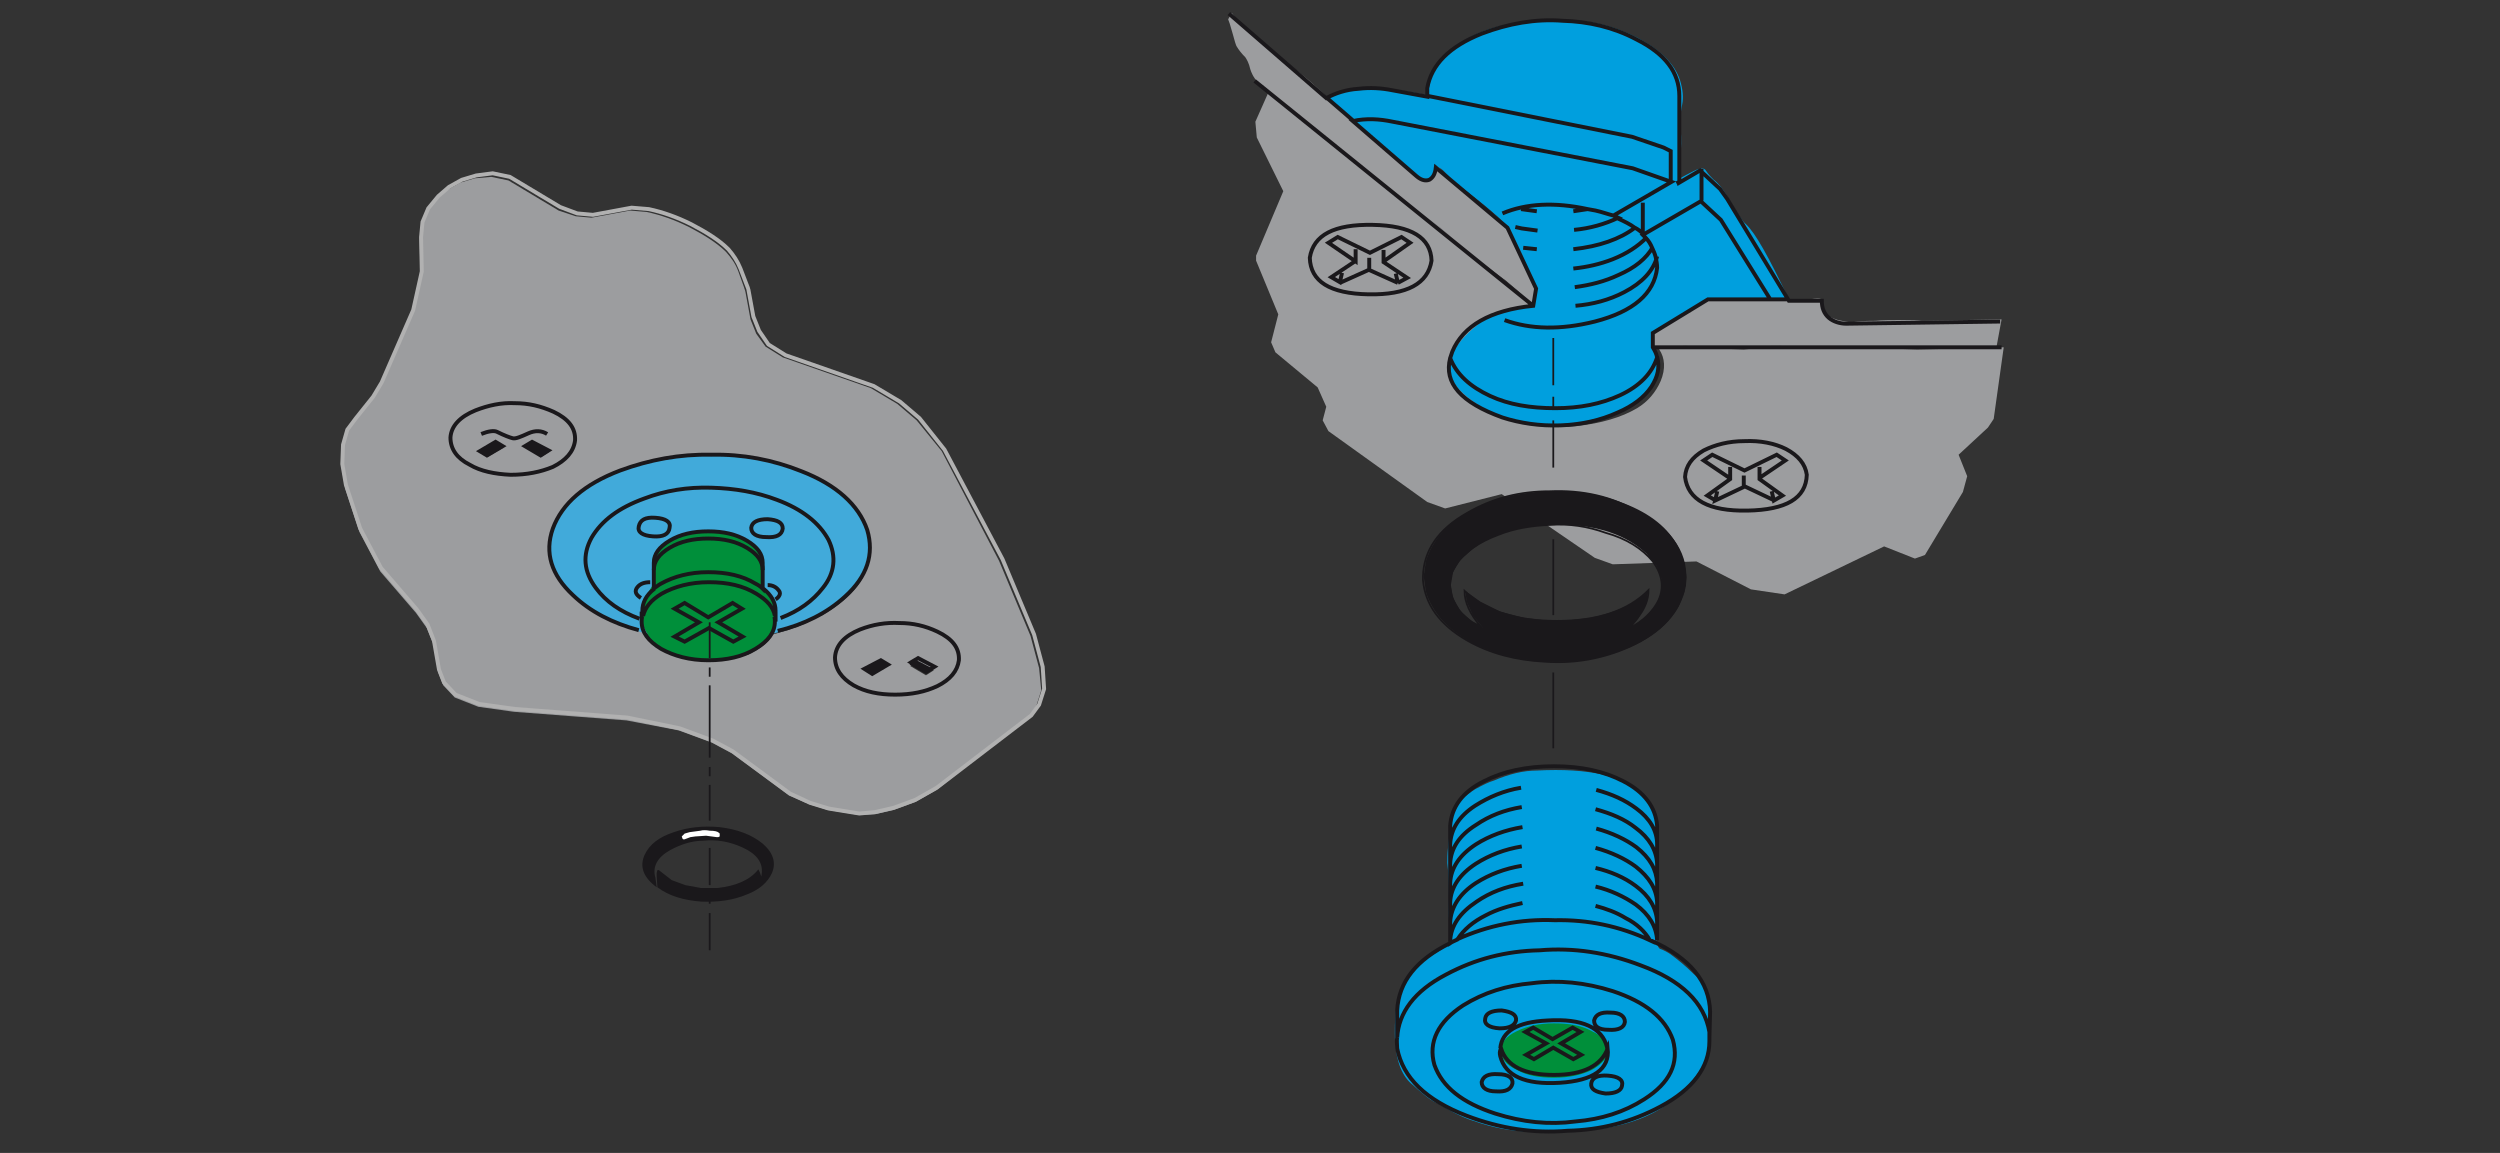<?xml version="1.0" encoding="utf-8"?>
<!-- Generator: Adobe Illustrator 24.1.2, SVG Export Plug-In . SVG Version: 6.00 Build 0)  -->
<svg version="1.1" id="Ebene_1" xmlns="http://www.w3.org/2000/svg" xmlns:xlink="http://www.w3.org/1999/xlink" x="0px" y="0px"
	 viewBox="0 0 349.1 161" style="enable-background:new 0 0 349.1 161;" xml:space="preserve">
<rect x="0" y="0" width="349.1" height="161" fill="#333333" stroke="none"/>
<style type="text/css">
	.st0{fill:#9C9D9F;}
	.st1{fill:#009FDE;}
	.st2{fill:#008F3A;}
	.st3{fill:none;stroke:#1A181B;stroke-width:0.55;stroke-miterlimit:5;}
	.st4{fill:#1A181B;}
	.st5{fill:none;stroke:#1A181B;stroke-width:0.25;stroke-miterlimit:5;}
	.st6{fill:#41AADA;}
	.st7{fill:none;stroke:#B1B1B1;stroke-width:0.55;stroke-miterlimit:5;}
	.st8{fill:#FFFFFF;}
</style>
<path class="st0" d="M277.8,48.6c-6.1,0.1-9.5,0.2-10.1,0.2l-6-0.2c-0.2,0-0.4,0-0.7,0h-0.2c-1.9-0.1-3.4-0.1-4.5,0
	c-0.3,0-0.6,0-0.9,0c-1.2,0.1-3,0.1-5.5,0h-2.5c-0.5,0-1.1,0-1.7,0l-2.2,0.2l-8.1-0.3c-0.1,0-0.2,0-0.4,0l-0.4,0.1
	c-0.4,0-0.8,0-1.2,0c-0.6,0-1.1,0-1.4,0H232c-0.1,0-0.2,0-0.3,0v0.2c0.8,1.2,0.9,2.7,0.2,4.4c-0.7,1.6-1.8,2.9-3.3,3.8
	c-2.2,1.3-5,2.1-8.4,2.5c-3.3,0.3-6.2,0.1-8.8-0.7c-1.4-0.4-2.9-1.1-4.4-2c-1.8-1.2-3-2.4-3.5-3.7c-1.1-2.6,0.7-5.5,5.3-8.7
	c0.2-0.1,1.3-0.4,3.5-0.9c1-0.2,1.8-0.5,2.2-0.8l-9.2-7.3c-0.7-0.7-1.3-1.3-2-1.8l-3.2-2.7c-1.6-1.1-2.9-2.1-3.9-3.1
	c-0.4-0.4-1.2-1-2.5-2c-1.2-0.9-2.1-1.6-2.5-2c-0.5-0.5-1.1-1-1.6-1.5c-0.5-0.4-1-0.8-1.5-1.2c-0.5-0.4-1.1-0.8-1.6-1.2
	c-1.5-1.1-4-3.1-7.3-6c-0.8-0.6-1.5-1-1.9-1.4l-2,4.5l0.2,2.2l3.7,7.5l-3.8,9v0.7l3.1,7.5l-1,3.9l0.6,1.4l5.9,4.9l1.2,2.7l-0.5,1.9
	l0.8,1.5l13.8,9.9l2.5,0.9l7.9-2l13,8.9l2.5,0.9l11.7-0.4l7.6,3.9l4.7,0.7l13.9-6.7l4.3,1.7l1.4-0.5l5.3-8.8l0.6-2.2l-1.2-3l4.1-3.8
	l0.8-1.2l1.4-10H277.8z"/>
<path class="st1" d="M231.3,131.5l0.1-7.7c0.2-3.5,0.2-5.8,0.2-6.8c-0.2-2.8-0.9-4.8-2-6c-2.7-2.6-7.7-3.8-15-3.4
	c-1.9,0-3.9,0.5-6,1.4c-0.7,0.2-1.5,0.6-2.6,1.2c-0.2,0.1-0.6,0.4-1,0.7c-0.5,0.4-0.8,0.6-1,0.7l-0.6,0.7c-0.2,0.6-0.5,1.3-0.8,1.8
	c-0.2,0.5-0.3,1.2-0.2,2.2c0,0.3-0.1,1-0.2,2.1c-0.1,0.9-0.1,1.6-0.1,2.1c0.2,1.5,0.3,3.9,0.2,7c0.1,2.3,0.1,3.7,0,4.3
	c0,0.2-0.7,0.6-2,1.4c-2.3,1.4-3.9,3-4.7,5c-0.7,1.7-0.9,4.1-0.8,7.2c0.2,2.9,1,5,2.6,6.2c0.3,0.3,0.8,0.7,1.5,1.3
	c0.6,0.5,1.2,0.9,1.7,1.1c0.3,0.2,1.1,0.6,2.5,1.4c1,0.5,1.9,0.9,2.6,1.1c2.8,1,5.5,1.5,7.9,1.5c4.4,0,6.9,0,7.5-0.1
	c4.9-0.4,8.7-1.6,11.4-3.5c3.1-2.2,5.1-4.7,6-7.3c0.2-0.7,0.3-1.6,0.3-2.8c-0.1-1.4-0.1-2.4-0.1-3c0-1.2-0.1-2.1-0.4-2.9
	c-0.3-0.9-0.9-1.7-1.8-2.4c-1.1-1.1-2.2-2-3.3-2.8c-0.3-0.2-0.8-0.5-1.4-0.7C231.6,132.4,231.5,132.1,231.3,131.5z"/>
<path class="st2" d="M224.5,146.7c0-1.1-0.7-2-2.2-2.7c-1.4-0.8-3.2-1.1-5.3-1.1c-2.1,0-3.8,0.4-5.2,1.1c-1.5,0.7-2.2,1.6-2.2,2.7
	c0,1.1,0.7,2,2.2,2.7c1.4,0.8,3.2,1.1,5.2,1.1c2.1,0,3.9-0.4,5.3-1.1C223.7,148.6,224.5,147.7,224.5,146.7z"/>
<path class="st0" d="M279.5,44.6l-11.1,0.2c-0.8-0.1-1.5-0.1-2.1-0.1c-2,0-3.5,0-4.4,0.1c-0.9,0-2,0-3.3,0.2c-0.4,0-1-0.1-1.9-0.3
	c-1-0.3-1.6-0.6-1.7-0.9c-0.1-0.2-0.2-0.6-0.4-1.1c-0.2-0.5-0.2-0.7-0.2-0.8c0-0.3-0.9-0.3-2.7,0.1c-0.5,0.1-1.3,0.1-2.3-0.1
	c-1.1-0.1-1.9-0.1-2.3-0.1c-0.6,0-1.7,0-3.4-0.1c-1.6-0.1-2.7-0.1-3.4,0c-0.8,0-1.5,0.2-2,0.4c-0.1,0-0.7,0.3-1.9,0.9
	c-0.9,0.5-2.7,1.6-5.1,3.2c-0.5,0.3-0.6,1.1-0.5,2.3c0.3,0,1,0,1.9,0c0.9-0.1,1.8-0.2,2.7-0.2l7.2,0.3l2.2-0.2
	c1.6-0.1,2.9-0.1,3.8-0.1c2.6,0.2,4.6,0.2,5.9,0.1c1.4-0.1,3.5-0.1,6.3,0l6,0.2c0.8,0,4.7,0,12-0.2L279.5,44.6z"/>
<path class="st0" d="M172,1.8l-0.5,0.9c0.1,0.2,0.3,0.8,0.6,1.9c0.3,1.1,0.5,1.8,0.6,1.9c0.3,0.5,0.7,1,1.2,1.5
	c0.2,0.3,0.5,0.8,0.7,1.7c0.3,0.9,0.8,1.7,1.6,2.2c0.5,0.4,1.2,0.9,2.3,1.7c3.4,2.8,5.8,4.8,7.3,5.9c1.8,1.3,3.3,2.6,4.7,3.9
	c0.4,0.4,1.3,1.1,2.5,2c1.2,0.9,2,1.6,2.4,2c1.3,1.1,2.8,2.4,4.7,3.6c1.1,0.8,2.6,2.1,4.4,3.9l5.8,4.3c0.6,0.5,1.3,1.1,2.1,1.8
	c0.3,0.3,0.8,0.8,1.5,1.3c0.7-0.7,0.9-1.5,0.6-2.4c-0.2-0.5-0.5-1.3-1.1-2.3c-0.6-1.2-0.9-1.9-1.1-2.3c-0.4-1-0.6-1.8-0.8-2.2
	c-0.3-0.8-0.7-1.4-1.3-1.9c-2.4-1.9-4-3.2-5-4c-1.7-1.3-2.9-2.3-3.6-3c-0.2-0.3-0.4-0.6-0.5-0.7c-0.2-0.3-0.4-0.3-0.5-0.2
	c-0.3,0.9-0.6,1.4-0.9,1.5c-0.3,0.2-0.7,0.2-1.2,0c-0.4-0.2-0.7-0.3-0.9-0.6c-0.2-0.3-1.7-1.6-4.4-4l-7.9-6.7
	c-1.4-1.3-2.5-2.3-3.4-3c-1.4-1.1-2.8-2.2-4.2-3.4l-4.7-4C172.6,2.5,172.2,2.1,172,1.8z"/>
<path class="st1" d="M234.7,18.2c-0.1-1-0.1-2.2,0.2-3.6c0.2-1,0.1-2.1-0.3-3.4c-0.7-2.2-2.7-4.2-5.9-5.9c-3.3-1.7-6.7-2.5-10.3-2.5
	c-2.7,0.1-4.6,0.2-5.9,0.3c-2.1,0.3-4,0.7-5.7,1.4c-1.3,0.5-2.5,1.2-3.6,2.1c-0.8,0.6-1.6,1.5-2.6,2.7c-0.5,0.7-0.9,1.5-1,2.6
	c-0.1,0.5-0.1,1-0.1,1.4c-2.2-0.4-4.1-0.7-5.5-0.9c-2.5-0.3-5.1-0.1-7.7,0.6l-0.9,0.7c0.4,0.2,1.4,1.2,3.1,2.8
	c1.8,1.4,4.1,3.4,7,5.8c0.3,0.3,1,0.9,1.9,1.8c0.9,0.8,1.7,1.1,2.2,0.9c0.3-0.1,0.6-0.4,0.8-0.9c0.2-0.4,0.3-0.6,0.4-0.7
	c0.3-0.1,1,0.6,2.2,2c3.2,2.3,5.8,4.4,7.6,6.3l1.9,4c1.4,2.9,2.1,4.8,1.9,5.8c-0.1,0.7-1.1,1.3-2.9,1.7c-2.2,0.5-3.4,0.8-3.5,0.9
	c-4.6,3.2-6.4,6.1-5.3,8.7c0.5,1.2,1.7,2.4,3.5,3.6c1.5,1,3,1.7,4.4,2.1c2.5,0.8,5.5,1,8.8,0.6c3.4-0.3,6.2-1.2,8.4-2.5
	c1.5-0.9,2.6-2.1,3.2-3.7c0.7-1.7,0.7-3.2-0.2-4.4v-2.2c0.8-0.5,1.9-1.2,3.2-1.9c2.7-1.7,4.3-2.6,4.8-2.6l10.9-0.2
	c-2.7-5.7-4.6-9.1-5.9-10.3c-0.5-0.4-1.2-1.5-2.2-3.2c-0.9-1.6-1.7-2.6-2.3-3c-0.3-0.3-0.7-0.7-1.1-1.3c-0.2-0.3-0.5-0.3-1-0.2
	c-0.4,0.1-0.9,0.4-1.7,0.8l-1.1,0.6c0,0,0.1-0.3,0.2-1c0-0.7,0-1.2,0-1.5C234.8,20.7,234.8,19.2,234.7,18.2z"/>
<path id="Layer0_5_MEMBER_0_MEMBER_0_MEMBER_5_MEMBER_0_1_STROKES" class="st3" d="M171.6,1.9l13.6,11.8c1.3-0.7,2.8-1.2,4.5-1.3
	c1.6-0.2,3.2-0.1,4.7,0.2l4.9,0.9v-1.2c0.6-3.3,3.1-5.8,7.6-7.6c3.7-1.4,7.5-2.1,11.3-1.8c3.6,0.1,7.1,0.9,10.3,2.6c4,2,6,4.6,6,7.9
	v12.1l2.9-1.7l2.8,2.6l1,1.4l8.6,14.2l4.6,0c0,1,0.3,1.8,1,2.4c0.6,0.5,1.5,0.8,2.4,0.8l21.5-0.3 M209.8,29.8
	c3.3-1.4,7.3-1.6,11.9-0.6c0.4,0.1,0.7,0.1,1.1,0.2c0.9,0.2,1.7,0.5,2.5,0.7l8.1-4.7l-5.4-1.9L194.5,17c-1.9-0.4-3.7-0.5-5.6-0.1
	l8.9,7.7c0.7,0.6,1.3,0.7,1.8,0.5c0.5-0.3,0.8-0.8,0.9-1.7l10,8.4l4,8.5l-0.4,2.4c-6,0.6-9.8,2.8-11.3,6.4c-0.1,0.3-0.2,0.6-0.3,0.9
	c0.9,2.3,2.8,4,5.6,5.3c2.6,1.2,5.6,1.7,9.1,1.7c3.4,0,6.4-0.6,9-1.8c2.8-1.3,4.5-3.1,5.2-5.3c-0.1-0.5-0.3-0.9-0.6-1.4v-2l7.7-4.7
	l8.7,0l-6.9-11.1l-2.8-2.6l-8.1,4.7c0.1,0.1,0.3,0.3,0.4,0.4c0.4,0.4,0.7,0.9,0.9,1.4c0.2,0.4,0.4,0.9,0.5,1.3
	c0.1,0.5,0.2,1,0.2,1.5c-0.4,3.6-3.3,6.1-8.7,7.5c-4.8,1.2-9,1.1-12.6-0.2 M188.9,16.8l-3.7-3.2 M191.7,31.4
	c-5.4-0.1-8.3,1.4-8.8,4.6c0.1,3.3,2.8,5,8.2,5.1c5.4,0.1,8.3-1.5,8.8-4.7C199.8,33.2,197.1,31.5,191.7,31.4z M202.5,50
	c-0.9,3.5,1.5,6.2,7.3,8.3c2.5,0.8,5.2,1.2,8.1,1.1c2.9-0.1,5.6-0.7,8-1.8c2.1-0.9,3.7-2.1,4.7-3.6c0.9-1.4,1.2-2.7,0.8-4.2
	 M237.6,28v-4.4 M247.2,41.8h2.6 M233.3,25.5v-4.4l-1-0.5l-4.4-1.5l-28.5-5.7 M219.8,32.1c2.2-0.2,4.3-0.8,6.2-1.7
	c-0.2-0.1-0.5-0.2-0.7-0.3 M219.7,34.8c3.6-0.4,6.5-1.4,8.6-3c-0.7-0.5-1.5-0.9-2.4-1.3 M229.5,32.7L229.5,32.7L229.5,32.7
	c-0.4-0.4-0.8-0.7-1.2-0.9 M229.4,28.3v4.3c0,0,0.1,0.1,0.1,0.1 M219.7,29.5l2-0.3 M212.4,29.2l2.2,0.3 M211.6,31.7l0.9,0.2l2.2,0.3
	 M212.7,34.6l1.9,0.2 M230.8,34.5c-0.9,1.6-2.5,2.9-4.8,3.9c-1.9,0.9-3.9,1.4-6.1,1.7 M220,42.7c2.4-0.2,4.7-0.8,6.8-1.9
	c2.5-1.3,4.1-3,4.6-5 M219.7,37.5c1.9-0.2,3.7-0.6,5.5-1.3c2-0.8,3.5-1.8,4.7-3 M234.7,25.3l-0.6,0.3 M175.2,11.3l38.9,31.4
	 M279.5,48.5h-48.7"/>
<path id="Layer0_5_MEMBER_0_MEMBER_0_MEMBER_5_MEMBER_1_1_STROKES" class="st3" d="M222.9,110.3c2.2,0.6,4,1.4,5.6,2.6
	c1.9,1.4,2.9,3.1,2.9,5v-2.6c-0.2-2.6-1.8-4.7-4.7-6.2c-2.7-1.4-5.9-2.1-9.7-2.1c-3.8,0-7.1,0.7-9.8,2.1c-3,1.5-4.5,3.6-4.7,6.2v2.6
	c0.1-2.1,1.2-3.9,3.5-5.4c1.9-1.2,4-2.1,6.4-2.5 M202.5,117.9v2.7c0.1-2.1,1.2-3.9,3.6-5.4c1.9-1.3,4-2.1,6.4-2.5 M212.6,115.5
	c-2.4,0.4-4.6,1.2-6.5,2.4c-2.3,1.5-3.5,3.3-3.6,5.4l0,2.7c0.1-2.1,1.3-3.9,3.6-5.4c1.9-1.2,4-2,6.4-2.4 M202.5,126l0,2.8
	c0.1-2.1,1.3-4,3.6-5.5c1.9-1.2,4-2,6.4-2.4 M202.5,128.7l0,2.7c0.1-2.1,1.3-3.9,3.7-5.5c1.9-1.3,4-2.1,6.5-2.5 M202.5,131.4v0.3
	c0.3-0.2,0.6-0.3,1-0.5c0.9-1.4,2.2-2.5,4-3.4c1.5-0.8,3.2-1.3,5.1-1.7 M203.4,131.2L203.4,131.2c4.4-2,9-2.9,13.7-2.7
	c4.6-0.1,9,0.8,13.3,2.8c-0.7-1.2-1.8-2.3-3.4-3.1c-1.3-0.8-2.7-1.3-4.2-1.7 M202.5,120.6l0,2.7 M202.5,131.7
	c-4.7,2.3-7.2,5.4-7.4,9.4v3.8c0.2-3.5,2.4-6.5,6.8-8.8c4.1-2.2,8.4-3.3,13.1-3.4c4.7-0.4,9.4,0.3,14.1,2.1c5.7,2.1,8.9,5.2,9.6,9.3
	c0,0.3,0,0.6,0,0.9l0.1-3.7c-0.1-4.2-2.8-7.5-8.1-9.9c-0.1,0-0.1,0-0.2,0 M195.1,144.9c-0.1,0.4,0,0.9,0,1.5c0.8,4.1,4,7.2,9.7,9.4
	c4.7,1.8,9.4,2.5,14.1,2.1c4.6-0.1,8.9-1.2,13-3.4c4.5-2.4,6.8-5.5,6.8-9.1c0-0.1,0-0.2,0-0.2V145 M209.4,143.6
	c1.4,0,2.1-0.4,2.3-1.1c0.1-0.8-0.6-1.2-2-1.4c-1.4,0-2.2,0.4-2.3,1.1C207.2,143,207.9,143.5,209.4,143.6z M200.3,148.7
	c1.1,3.1,3.9,5.3,8.5,6.8c3.8,1.2,7.5,1.6,11.2,1.1c3.6-0.3,6.8-1.3,9.6-3.1c3.6-2.3,4.9-5,4-8.3c-1.1-3.1-3.9-5.3-8.4-6.8
	c-3.8-1.2-7.6-1.6-11.3-1.1c-3.5,0.3-6.7,1.3-9.6,3.1C200.8,142.7,199.4,145.5,200.3,148.7z M209.5,147.5c0.7,2.7,3.4,4,8.3,3.7
	c4.7-0.3,7-1.9,6.7-4.8c-0.9,2.4-3.4,3.7-7.5,3.7c-4.1,0-6.6-1.2-7.4-3.7C209.4,146.8,209.4,147.1,209.5,147.5z M209.2,150
	c-1.4-0.1-2.1,0.3-2.3,1.1c0,0.8,0.7,1.3,2,1.3c1.4,0.1,2.1-0.3,2.3-1.1C211.3,150.5,210.6,150,209.2,150z M222.8,113
	c2.2,0.6,4.1,1.4,5.6,2.6c1.9,1.4,2.9,3.1,3,5v-2.7 M228.4,121c-1.5-1.1-3.4-2-5.6-2.6 M231.4,126c-0.1-1.9-1.1-3.5-3-5 M231.4,126
	v-2.7c-0.1-1.9-1-3.5-2.9-5c-1.5-1.1-3.4-2-5.6-2.6 M222.8,121.2c2.1,0.5,4,1.3,5.6,2.5c1.9,1.4,2.9,3.1,3,5V126 M222.8,123.8
	c2.1,0.5,4,1.4,5.6,2.5c1.9,1.4,2.9,3.1,3,5v-2.7 M231.4,123.3v-2.7 M222.6,142.5c0,0.8,0.6,1.3,2,1.3c1.4,0.1,2.2-0.3,2.3-1.1
	c0-0.8-0.7-1.3-2-1.3C223.5,141.3,222.8,141.7,222.6,142.5z M215.9,145.7l-2.8,1.6l1.1,0.6l2.7-1.6l2.8,1.6l1.1-0.6l-2.8-1.6
	l2.7-1.6l-1.1-0.6l-2.8,1.6l-2.7-1.6l-1.1,0.6L215.9,145.7z M224.5,146.4c-0.1,0-0.1-0.1-0.1-0.2c-0.7-2.7-3.4-4-8.3-3.7
	c-4.2,0.2-6.4,1.5-6.6,3.9 M224.5,150.2c-1.4-0.1-2.2,0.3-2.3,1.1c-0.1,0.8,0.6,1.2,2,1.4c1.4,0,2.2-0.4,2.3-1.1
	C226.7,150.8,226,150.3,224.5,150.2z"/>
<path id="Layer0_5_MEMBER_0_MEMBER_0_MEMBER_5_MEMBER_2_1_STROKES" class="st3" d="M195.2,39.5l-0.3-1.3 M195.2,39.5l1.3-0.7
	l-3.3-2.2v-1.7 M193.2,36.5l3.7-2.6l-1.2-0.8l-4.4,2.2l-4.5-2.2l-1.3,0.8l3.8,2.6v-1.7 M191.2,36v1.7l4,1.8 M189.2,36.5l-3.3,2.2
	l1.2,0.7l0.3-1.3 M187.1,39.5l4-1.8 M239.8,68.6l-0.3,1.3l4-1.9v-1.6 M241.6,65.2v1.7l-3.2,2.3l1.2,0.7 M247.4,68.6l0.3,1.3l1.2-0.7
	l-3.2-2.3v-1.7 M235.3,66.6c0.4,3.2,3.3,4.8,8.7,4.7c5.4-0.1,8.2-1.7,8.3-5c-0.2-1.5-1.2-2.7-2.9-3.6c-1.6-0.8-3.6-1.2-5.8-1.1
	c-2.2,0-4.1,0.5-5.7,1.3C236.2,63.9,235.4,65.1,235.3,66.6z M241.6,66.8l-3.7-2.5l1.2-0.8l4.5,2.2l4.5-2.2l1.2,0.8l-3.7,2.5
	 M247.6,69.8l-4-1.9"/>
<path class="st4" d="M226.8,70.3c-3.3-1.3-7-1.9-10.9-1.7c-4,0.2-7.5,1-10.5,2.7c-3.3,1.7-5.4,4.1-6.3,7.1l-0.3,2.1l0.3,2.1
	c0.9,3,3.1,5.3,6.3,7.1c3,1.6,6.5,2.5,10.5,2.7c4,0.2,7.6-0.4,10.9-1.7c3.6-1.4,6.1-3.4,7.6-6l0.8-2l0.3-2.1l-0.3-2.1l-0.8-2
	C233,73.7,230.4,71.7,226.8,70.3 M229.9,77.3l1.4,1.7l0.7,1.8v1.8l-0.7,1.8l-1.4,1.7l-2.4,1.7l1.3-1.5l1.1-2.1l0.3-1.8
	c-1.8,1.9-4.6,3.2-8.3,3.9l-3.6,0.4h-1.8l-3.6-0.4l-3.4-0.9l-2.8-1.4l-2.1-1.5l0.2,1.5l0.9,2l1.4,1.7l-1.5-0.9l-1.7-1.5l-1-1.8
	l-0.3-1.8l0.3-1.8l1-1.7l1.7-1.5c3.1-2.4,7.2-3.5,12.4-3.4C223.1,73.3,227.1,74.7,229.9,77.3z"/>
<path id="Layer0_5_MEMBER_0_MEMBER_0_MEMBER_5_MEMBER_4_1_STROKES" class="st5" d="M216.4,68.6c-4.1,0-7.9,0.9-11.5,3
	c-4.1,2.3-6.1,5.3-6.2,8.9c0,0.2,0,0.3,0,0.5c0.3,3.4,2.3,6.2,6.1,8.4c3.3,1.9,7,2.8,10.9,3c4.1,0.3,8.1-0.4,11.9-2.1
	c4.4-2,7-4.8,7.7-8.5c0.5-4.3-1.7-7.7-6.4-10.2C225.2,69.3,220.9,68.4,216.4,68.6z M216.4,73.3c-2.5,0.1-5,0.5-7.2,1.4
	c-2.7,1-4.7,2.4-5.9,4.2c-1,1.5-1.1,3.2-0.3,5c0.8,1.7,2,2.9,3.7,3.5c-1.4-1.6-2.2-3.3-2.2-4.9c2.9,2.8,7.2,4.2,12.9,4.2
	c5.7,0,9.9-1.4,12.8-4.3c0,1-0.3,2-0.9,3c-0.4,0.6-1,1.5-1.9,2.4c2.1-1.1,3.4-2.4,4.2-4c0.8-1.8,0.5-3.6-0.8-5.4
	c-1.5-1.8-3.7-3.2-6.6-4C221.7,73.5,219.1,73.1,216.4,73.3z M216.9,65.3v-6.6 M216.9,57.1v-1.7 M216.9,53.8v-6.6 M216.9,88.6v2.6
	 M216.9,93.9v10.6 M207,87.7c-0.1-0.1-0.2-0.2-0.3-0.3 M216.9,75.3v10.6"/>
<path class="st0" d="M143.7,100.1l1-1.5l0.7-2.2l-0.3-3.1l-1.2-4.5l-4.4-10.5L131.5,63l-3.5-4.3l-2.7-2.3l-3.7-2.2l-12.3-4.3
	l-2.4-1.5l-1.3-1.8l-0.8-2l-0.7-3.8c0-0.1-0.3-1-1-2.9c-0.4-1.1-1-1.9-1.7-2.7c-1.3-1.3-3.1-2.4-5.2-3.5c-2-1-4-1.7-5.9-2.1L88,29.4
	l-5.4,1l-2.2-0.2L78,29.4l-7-4.2l-2.4-0.5l-2.3,0.2l-2,0.6l-1.8,1L61,27.8l-1.4,1.7l-0.8,2l-0.2,2l0.1,4.8l-1.2,5.5L53,53.9l-1.2,2
	l-2.5,3l-1,1.5l-0.5,2.2l-0.1,2.7l0.5,2.9l2,6.1l2.9,5.5l5,5.8l1.5,2.1l0.9,2.2l0.7,4l0.7,1.8l1.6,1.7l3.3,1.3l5,0.7l15.7,1.2
	l7.3,1.4l4.6,1.7l2.8,1.5l8,5.9l2.8,1.2l2.6,0.8l4.4,0.7l2.2-0.1l2.6-0.6l3-1.1l3-1.7L143.7,100.1 M89.4,64.9l2.9-0.7
	c2.1-0.4,4.4-0.6,6.9-0.6c0.1,0,0.1,0,0.2,0c2.4,0,4.6,0.2,6.7,0.6l3,0.7c1.2,0.4,2.4,0.8,3.5,1.2L114,67c1.2,0.6,2.3,1.3,3.2,2
	c2.9,2.2,4.3,4.8,4.3,7.7c0,3.6-2.2,6.6-6.5,9.1c-0.1,0.1-0.3,0.2-0.5,0.2c-0.1,0.1-0.3,0.2-0.5,0.3c-1.7,0.9-3.5,1.6-5.4,2.1
	c-0.2,0.1-0.5,0.1-0.7,0.2c-0.4,0.8-1.2,1.6-2.3,2.2c-0.4,0.2-0.7,0.4-1.1,0.6c-0.1,0-0.2,0-0.2,0c-1.5,0.6-3.3,0.9-5.2,0.9
	c-0.7,0-1.7-0.1-3-0.3l-1.6-0.3c-1.3-0.4-2.2-0.9-2.8-1.4c-0.1-0.1-0.3-0.3-0.4-0.5c-0.5-0.5-0.9-1-1.2-1.5
	c-0.3-0.1-0.6-0.2-0.9-0.2c-1.2-0.4-2.3-0.8-3.4-1.2c-1.4-0.6-2.7-1.3-3.9-2.1c-1.9-1.3-3.3-2.7-4.1-4.3c-1-1.8-1.3-3.6-0.9-5.6
	l0.2-1c0,0,0-0.1,0-0.2c0.4-1,0.9-1.9,1.6-2.8c1.6-2.1,3.9-3.7,7.2-5.1C87.1,65.7,88.2,65.3,89.4,64.9 M74.4,61.9l2.3,1.2l-1.1,0.7
	l-2.2-1.3L74.4,61.9 M69.3,61.9l1,0.6l-2.2,1.3l-1-0.7L69.3,61.9 M121.8,94.3l-1-0.7l2.2-1.2l1,0.6L121.8,94.3 M129.3,94.3l-2.2-1.3
	l1-0.6l2.3,1.2L129.3,94.3z"/>
<path class="st6" d="M99.1,63.5c-6.2,0-11.4,1.3-15.8,3.8c-4.4,2.5-6.6,5.6-6.6,9.2c0,3.6,2.2,6.6,6.6,9.2c4.4,2.5,9.6,3.8,15.8,3.8
	c6.2,0,11.5-1.3,15.8-3.8c4.4-2.5,6.6-5.6,6.6-9.2s-2.2-6.6-6.6-9.2C110.5,64.8,105.3,63.5,99.1,63.5z"/>
<path class="st2" d="M106.4,77.4c-0.7-1.1-1.9-2-3.5-2.6c-1.4-0.5-2.8-0.7-4.2-0.7c-0.8,0-1.7,0.2-2.8,0.4c-1.3,0.3-2.1,0.7-2.7,1
	c-0.3,0.2-0.5,0.4-0.7,0.6c-0.3,0.4-0.6,0.6-0.6,0.7l-0.6,0.7c-0.2,0.3-0.3,1-0.2,2c0.1,1.4,0.1,2.1,0.1,2.2
	c-0.2,0.2-0.4,0.5-0.6,0.9c-0.4,0.7-0.7,1.4-0.9,2c-0.1,0.5-0.2,0.9-0.2,1.2c0,0.1,0.1,0.5,0.2,1.2c0.1,0.5,0.4,1,0.8,1.7
	c0.4,0.7,0.8,1.1,1.1,1.4c0.6,0.5,1.5,1,2.8,1.4L96,92c1.2,0.2,2.2,0.3,2.9,0.3c1.1,0,2.9-0.4,5.5-1c1.6-0.8,2.7-1.7,3.3-2.8
	c0.3-0.6,0.5-1.1,0.5-1.7c0-0.3,0-0.9-0.1-1.8c-0.1-0.6-0.2-1.1-0.5-1.6c-0.1-0.1-0.3-0.3-0.5-0.6c-0.3-0.2-0.4-0.4-0.6-0.6
	c-0.1-0.2-0.2-0.5-0.1-0.8c0.1-0.6,0.1-0.9,0.1-0.9C106.6,78.7,106.6,77.7,106.4,77.4z"/>
<path id="Layer0_6_MEMBER_0_MEMBER_2_MEMBER_0_1_STROKES" class="st3" d="M109,86.3c2.6-1,4.5-2.4,5.9-4.2c1.7-2.1,1.9-4.4,0.8-6.7
	c-1.3-2.4-3.7-4.3-7.2-5.6c-2.9-1.1-5.9-1.6-9.2-1.7c-3.3-0.1-6.4,0.4-9.3,1.5c-3.6,1.3-6,3.1-7.4,5.5c-1.3,2.4-1.1,4.7,0.6,7
	c1.4,1.9,3.4,3.3,6.1,4.3 M108.6,88.1c3.7-0.9,6.9-2.5,9.4-4.8c3.1-2.8,4.1-5.9,3.1-9.3c-1.2-3.5-4.3-6.3-9.2-8.2
	c-4-1.6-8.2-2.4-12.6-2.3c-4.4-0.1-8.6,0.7-12.7,2.2c-5,1.9-8.1,4.6-9.4,8.1c-1.2,3.4-0.2,6.5,2.8,9.3c2.4,2.3,5.5,3.9,9.2,4.9
	 M108.3,83.7c0.6-0.4,0.8-0.9,0.4-1.3c-0.3-0.4-0.8-0.7-1.5-0.7 M107.2,72.5c-1.4,0-2.2,0.4-2.3,1.2c0,0.8,0.7,1.3,2.1,1.3
	c1.4,0.1,2.2-0.3,2.3-1.2C109.3,73,108.6,72.6,107.2,72.5z M90.8,81.3c-0.8,0-1.4,0.2-1.8,0.7c-0.4,0.5-0.3,1,0.5,1.5 M89.2,73.5
	c-0.2,0.8,0.5,1.3,2,1.4c1.4,0.1,2.2-0.3,2.3-1.2c0.2-0.8-0.5-1.3-2-1.4C90.1,72.2,89.4,72.6,89.2,73.5z"/>
<path class="st4" d="M67,62.9l1.1,0.7l2.2-1.3l-1-0.6L67,62.9z"/>
<path id="Layer0_6_MEMBER_0_MEMBER_2_MEMBER_2_1_STROKES" class="st3" d="M68,63.6l2.2-1.3l-1-0.6L67,63L68,63.6z"/>
<path class="st4" d="M73.3,62.3l2.2,1.3l1.1-0.7l-2.3-1.2L73.3,62.3z"/>
<path id="Layer0_6_MEMBER_0_MEMBER_2_MEMBER_4_1_STROKES" class="st3" d="M76.4,60.6c-0.8-0.5-1.7-0.5-2.6-0.1
	c-1.1,0.5-1.8,0.8-2.2,0.7c-0.4-0.1-1.2-0.4-2.2-0.9c-0.4-0.2-1.2-0.1-2.2,0.3 M71.9,56.3c-1.9-0.1-3.7,0.3-5.5,1
	c-2.2,0.9-3.4,2.2-3.5,3.8c0,1.6,0.9,2.9,2.7,3.8c1.5,0.9,3.5,1.3,5.7,1.4c2.3,0,4.2-0.4,5.9-1.1c1.8-0.9,2.9-2.1,3.1-3.7
	c0.1-1.7-0.9-3-3-4C75.5,56.7,73.8,56.3,71.9,56.3z M73.3,62.3l1-0.6l2.3,1.2l-1.1,0.7L73.3,62.3z M130.9,95.8
	c1.8-0.9,2.8-2.1,3-3.6c0.1-1.7-0.9-3-3-4c-1.7-0.8-3.4-1.2-5.3-1.2c-1.9-0.1-3.7,0.2-5.5,0.9c-2.2,0.9-3.4,2.2-3.5,3.9
	c0,1.6,0.9,2.9,2.6,3.9c1.6,0.9,3.5,1.3,5.8,1.3C127.3,97,129.2,96.6,130.9,95.8z"/>
<path class="st4" d="M121.7,94.1l2.2-1.3l-1-0.6l-2.3,1.2L121.7,94.1z"/>
<path id="Layer0_6_MEMBER_0_MEMBER_2_MEMBER_6_1_STROKES" class="st3" d="M124,92.8l-1-0.6l-2.3,1.2l1.1,0.7L124,92.8z"/>
<path class="st4" d="M127,92.8l2.2,1.3l1.1-0.7l-2.3-1.2L127,92.8z"/>
<path id="Layer0_6_MEMBER_0_MEMBER_2_MEMBER_8_1_STROKES" class="st3" d="M127.2,92.5l1-0.6l2.3,1.2l-1.1,0.7L127.2,92.5z"/>
<path id="Layer0_6_MEMBER_0_MEMBER_2_MEMBER_8_2_STROKES" class="st7" d="M80.6,29.8l-2.4-0.9l-7-4.2l-2.4-0.5l-2.3,0.3l-2,0.6
	l-1.8,1l-1.5,1.3l-1.4,1.7l-0.8,1.9l-0.2,2.1l0.1,4.8l-1.2,5.4l-4.4,10.1l-1.2,2l-2.4,3L48.5,60l-0.6,2.1l-0.1,2.7l0.5,2.9l2,6.1
	l2.9,5.5l5,5.8l1.5,2.1l0.9,2.3l0.7,4l0.7,1.8l1.6,1.7l3.3,1.3l5,0.7l15.7,1.2l7.3,1.5l4.6,1.7l2.8,1.5l8,5.9l2.8,1.3l2.6,0.8
	l4.3,0.7l2.2-0.2l2.6-0.6l3-1.1l3-1.7l13.2-10.1l1.1-1.5l0.7-2.2l-0.2-3.1l-1.2-4.5l-4.4-10.5l-8.1-15.3l-3.5-4.4l-2.7-2.3l-3.7-2.2
	l-12.3-4.3l-2.4-1.5l-1.3-1.9l-0.8-2l-0.7-3.8c0-0.1-0.4-1-1.1-2.9c-0.4-1-1-1.9-1.7-2.7c-1.3-1.3-3.1-2.4-5.2-3.5
	c-2-1-4-1.7-5.9-2.1L88.2,29l-5.4,1L80.6,29.8z"/>
<path id="Layer0_6_MEMBER_0_MEMBER_2_MEMBER_9_1_STROKES" class="st3" d="M104.3,75.5c-1.5-0.9-3.3-1.3-5.4-1.3
	c-2.1,0-3.9,0.4-5.4,1.3c-1.5,0.9-2.2,1.9-2.2,3.1v3.6c0.3-0.2,0.6-0.5,1-0.7c1.8-1,4-1.6,6.6-1.6s4.8,0.5,6.6,1.6
	c0.4,0.2,0.7,0.4,1,0.7v-3.6C106.5,77.4,105.8,76.4,104.3,75.5z M91.4,82.2c-1.2,0.9-1.7,2-1.7,3.1l0.1,0.7c0.3-1.2,1.1-2.2,2.6-3.1
	c1.8-1,4-1.6,6.6-1.6c2.6,0,4.8,0.5,6.6,1.6c1.5,0.9,2.4,1.9,2.6,3.1l0.1-0.7c0-1.2-0.6-2.2-1.7-3.1 M102.3,84.2l-3.4,2l-3.3-2
	L94.2,85l3.4,1.9l-3.4,2l1.4,0.7l3.4-1.9l3.4,1.9l1.3-0.7l-3.4-2l3.3-1.9L102.3,84.2z M89.7,86.1c-0.1,0.2-0.1,0.5-0.1,0.7
	c0,1.5,0.9,2.7,2.7,3.8c1.8,1,4,1.6,6.6,1.6c2.6,0,4.8-0.5,6.6-1.6c1.8-1.1,2.7-2.3,2.7-3.8v-0.1c0-0.2,0-0.4-0.1-0.6 M108.3,86.8
	v-1.4 M89.6,85.4l0,1.5"/>
<path class="st4" d="M100.5,115.5c-2.3-0.2-4.4,0-6.4,0.7c-2.1,0.7-3.4,1.7-4.1,3.2c-0.7,1.6-0.2,3.1,1.7,4.5l-0.2-1.5l0,0.1
	c-0.4-1.5,0.3-2.8,2.1-3.8c1.5-0.8,3-1.3,4.6-1.3c1.8-0.2,3.6,0.1,5.4,0.9c2.2,1,3.1,2.3,2.7,4.1l-0.2-0.6l-0.2-0.4
	c-1.2,1.5-3.1,2.3-5.7,2.6l-2.3,0l-2.2-0.4l-1.9-0.7l-1.8-1.4l-0.1,0l-0.1,0l-0.1,0.4l0,0.5l0.1,1.5c1.6,1.2,3.6,1.8,6.1,2
	c2.4,0.1,4.5-0.2,6.4-1c1.8-0.7,2.9-1.7,3.5-3c0.6-1.4,0.2-2.8-1.3-4.1C104.9,116.5,102.9,115.8,100.5,115.5z"/>
<path class="st8" d="M96.4,116.9l0.7-0.1l1.5-0.1l1.5,0.2l0.2,0l0.2-0.1l0-0.1l0-0.1v-0.2l-0.1-0.1c-0.2-0.2-0.6-0.3-1.3-0.3
	c-0.5-0.1-1-0.1-1.3,0l-1.5,0.2l-0.7,0.2l-0.4,0.4v0l0.1,0.3l0.1,0.1l0.1,0h0.1L96.4,116.9z"/>
<path id="Layer0_6_MEMBER_0_MEMBER_2_MEMBER_12_1_STROKES" class="st5" d="M99.1,86.9v5 M99.1,93.2v1.3 M99.1,95.7v10.1 M99.1,107.1
	v1.3 M99.1,118.4v5.2 M99.1,124.9v1.3 M99.1,127.5v5.2 M99.1,109.6v5"/>
<path id="Layer0_6_MEMBER_0_MEMBER_2_MEMBER_13_1_STROKES" class="st3" d="M106.5,79.6c0-1.2-0.7-2.2-2.2-3.1
	c-1.5-0.9-3.3-1.3-5.4-1.3c-2.1,0-3.9,0.4-5.4,1.3c-1.5,0.9-2.2,1.9-2.2,3.1"/>
</svg>
